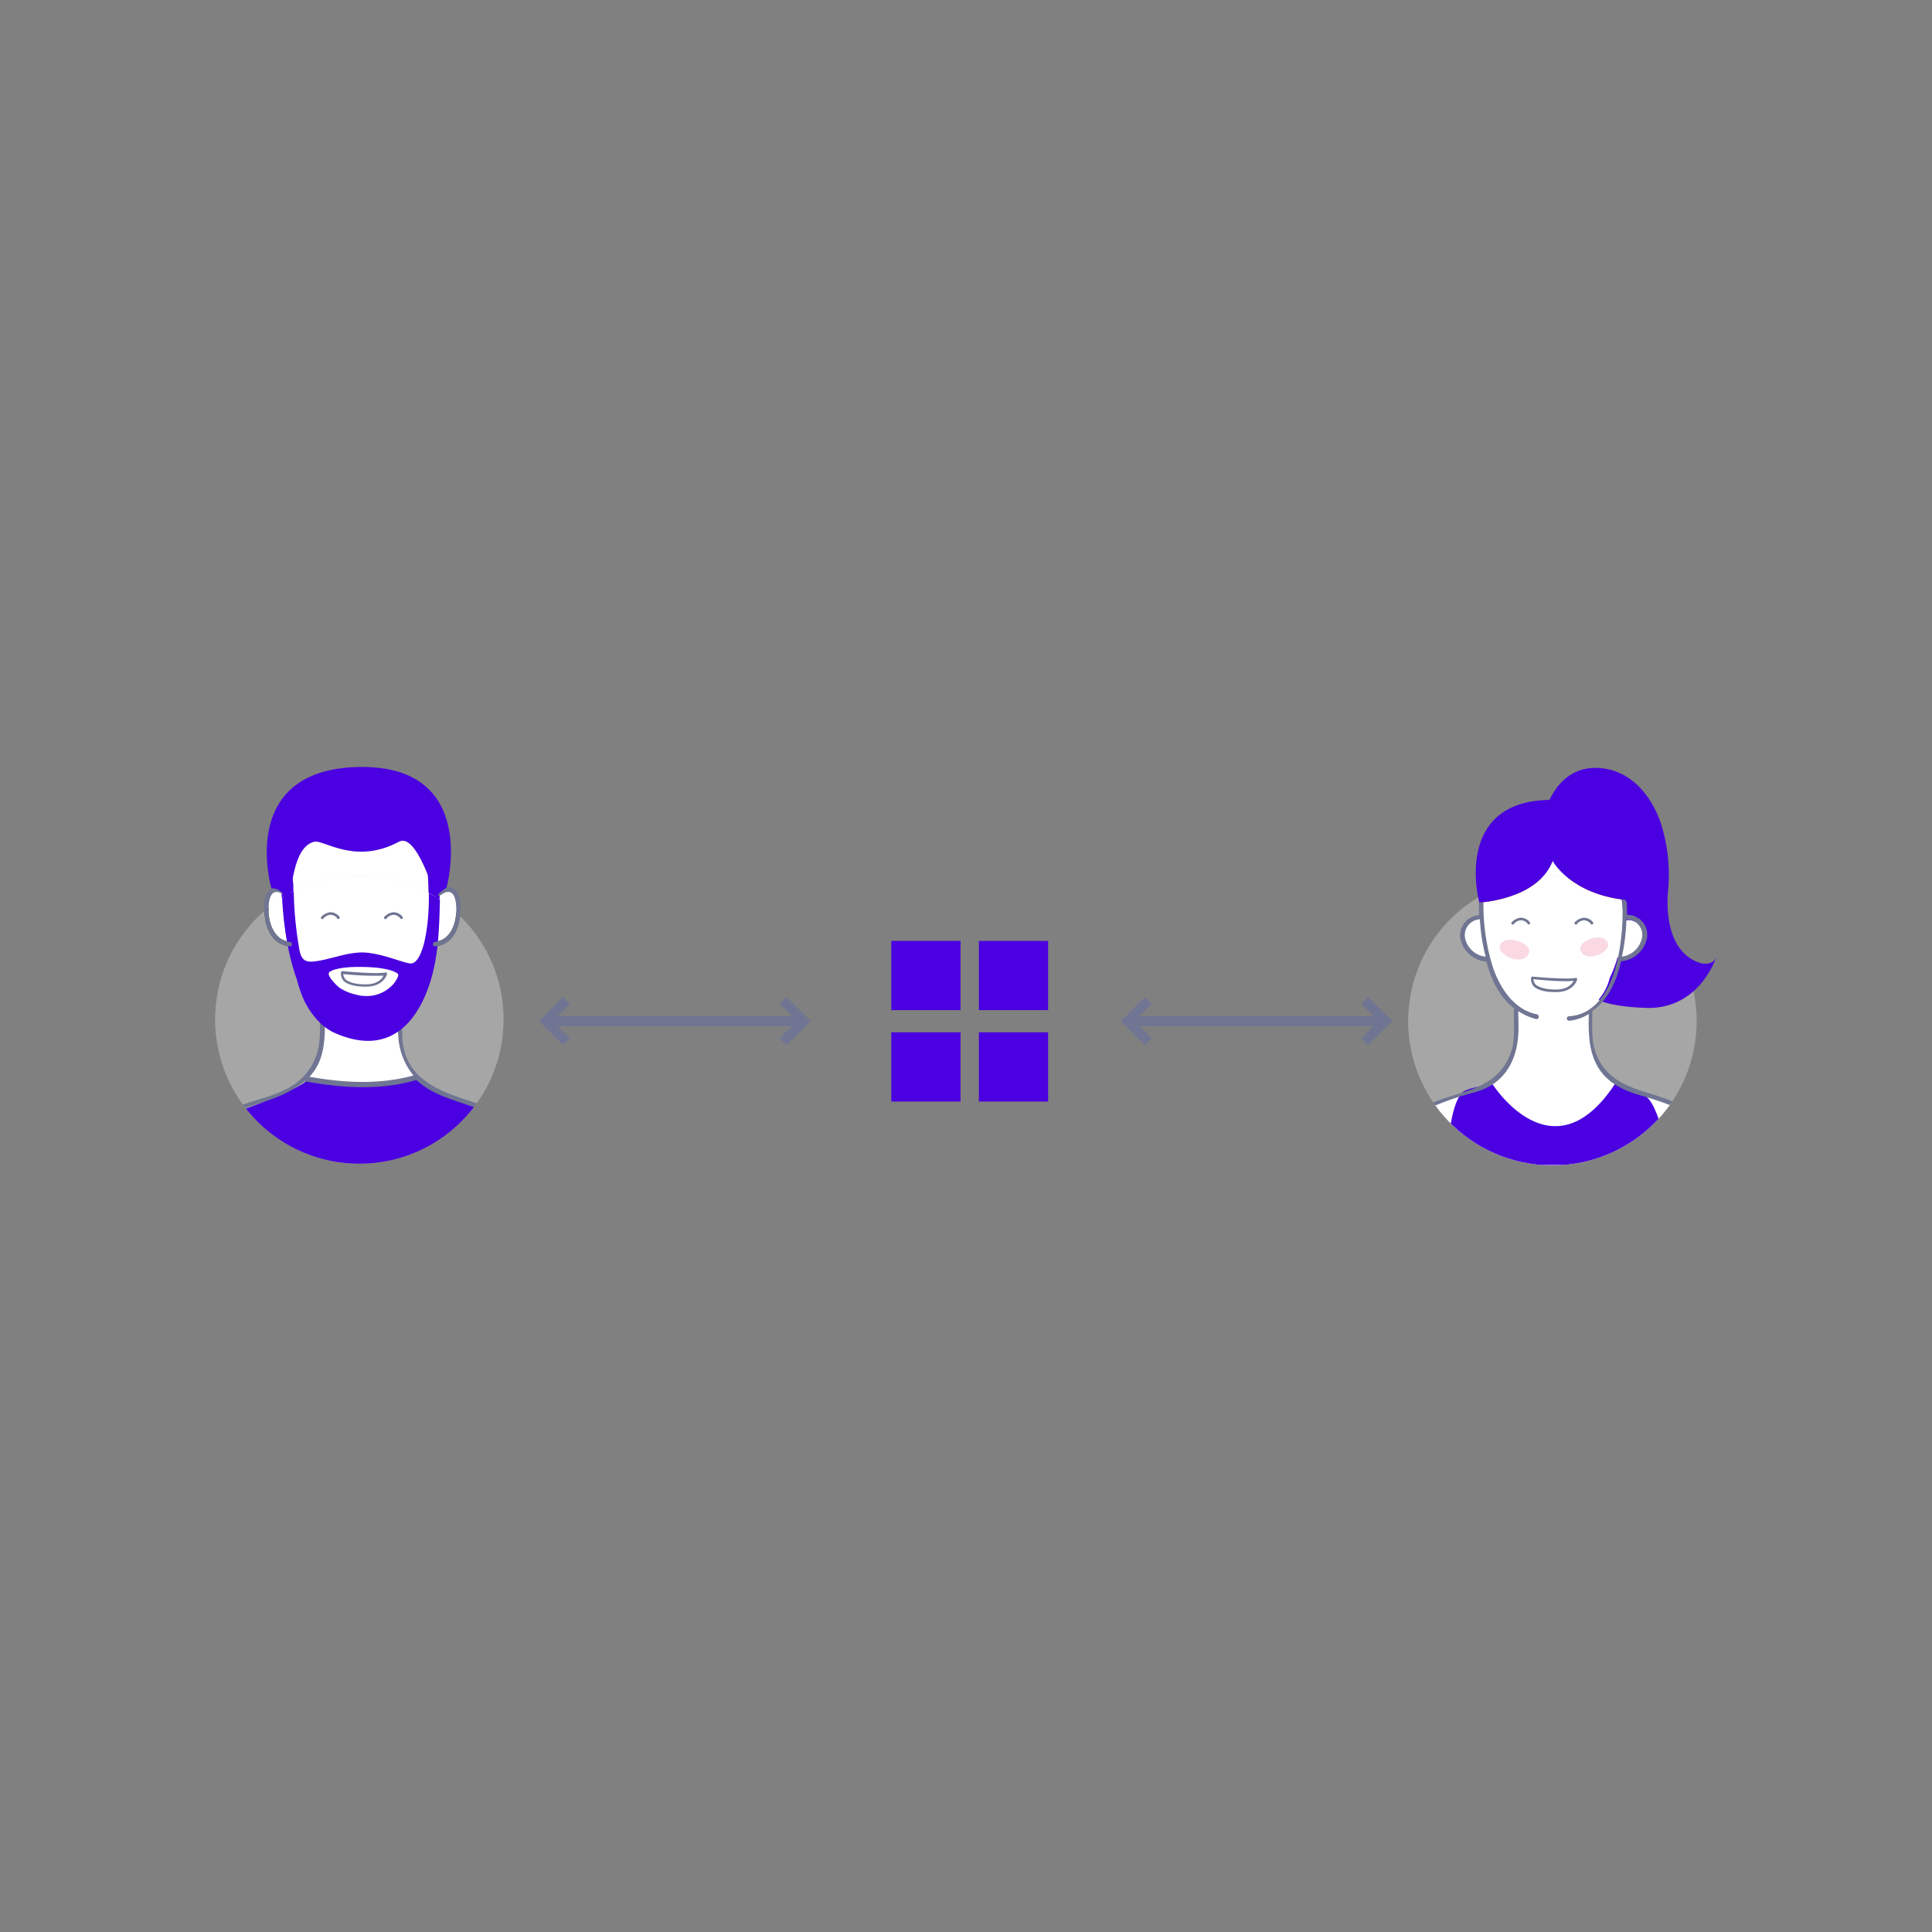<svg id="Section1" xmlns="http://www.w3.org/2000/svg" viewBox="0 0 600 600"><rect x="0" y="0" width="600" height="600" fill="#808080" stroke="none"/><defs><clipPath id="clip-path"><circle class="cls-1" cx="111.6" cy="316.6" r="44.8"/></clipPath><clipPath id="clip-path-9"><circle class="cls-1" cx="482.1" cy="317.1" r="44.8" transform="rotate(-80.78 482.118 317.097)"/></clipPath><style>.cls-1{fill:none}.cls-2{fill:#fff}.cls-3{fill:#4a00e0}.cls-4{clip-path:url(#clip-path)}.cls-5{fill:#ccc;opacity:.5;isolation:isolate}.cls-7{fill:#6f7592}.cls-8{fill:#38332d}.cls-9{clip-path:url(#clip-path-9)}</style></defs><path class="cls-2" d="m90.4 293.3-4.3-1.4-2.6-4.6-.9-4.4v-3.2l.7-2.4 2.5-1.1 3.6-10.2 5.6-10.5 38.3-.7 3.3 11.2v9.3l1.2 1.4 2.3-.2 1.9 2.3.3 6.2-2.5 5.9-3.2 1.9-2.9.7-9.8 24.8.5 6.4 1.6 4.4 3.3 5.1-3.6 1.1-7.3 1.1-7.3.4-6.9-.5-9.7-1.4 4.3-6 1.1-4.7v-8.3l-7.5-16.8-2-5.8z"/><path class="cls-3" d="m136.6 275.8-3.8-5.2c.5 7.3.5 15.3-1.3 22.5-.6 2.1-1.9 6.1-4.2 5.9s-9-3.2-14.5-3.4c-5.3-.1-10.2 2.2-15.4 2.8-3.6.4-4.2-1.5-4.7-4.7a117 117 0 0 1-1.6-18.7c0-.9-.6-3.5.1-4.3l-3.8 5.2c.5 17.6 4.7 28 4.7 28a48.5 48.5 0 0 0 1.7 5.3c1.9 4.6 5.5 9.4 10.1 11.4 11 4.9 21.6 3.1 28-11.5 4.6-10.6 4.4-22.3 4.7-33.3Zm-14.8 29.9a11 11 0 0 1-8.8 3.4 10.05 10.05 0 0 1-2.5-.4 15.28 15.28 0 0 1-5.1-2.1c-.7-.5-4.1-3.7-3.3-4.8 0 0 1.4-1.9 10.7-1.7s10.7 2.2 10.7 2.2c.5.6-1.3 3-1.7 3.4Z"/><g class="cls-4"><circle class="cls-5" cx="111.6" cy="316.6" r="44.8"/></g><g class="cls-4"><path class="cls-2" d="m90.5 293.3-4.3-1.4-2.6-4.6-.9-4.4v-3.2l.8-2.4 2.4-1.1 3.7-10.2 5.5-10.5 38.3-.7 3.3 11.2v9.3l1.2 1.4 2.3-.2 1.9 2.3.3 6.2-2.4 5.9-3.3 1.9-2.8.7-9.9 24.8.6 6.4 1.5 4.4 3.3 5.1-3.6 1.1-7.2 1.1-7.4.4-6.9-.5-9.7-1.4 4.3-6 1.2-4.7v-8.3l-7.6-16.8-2-5.8z"/></g><g class="cls-4"><path class="cls-3" d="M55.4 362s5.6-11.9 16.2-15.9l9-3.4s12.4-4.7 14.7-7.1c0 0 23 3.3 33.5-1.5 0 0 9.5 6.5 12.5 7.5 0 0 14.6 3.7 19.4 9.1 0 0 8.2 5.4 7.9 11.4H55.4Z"/></g><path d="M89.2 282.1c1.6-5.3 1.5-19 8.4-20.7 2.9-.7 12.7 7.3 26.3 0 5.4-2.9 10.9 15.8 11.9 18.5l.4-2.4 2.5-1.9s10.5-38.2-27.4-37.4-27 37.7-27 37.7 4.4-.7 4.9 6.2Z" style="fill:#40405b" class="cls-4"/><g class="cls-4"><path class="cls-7" d="M58.6 357.4c3.1-5.5 8.9-9.7 14.8-12.3 2.4 5.5 2.7 11.4 2.2 17.3h1.5c.5-6.1.2-12.1-2.3-17.8 5.7-2.2 11.8-3.4 16.9-6.8.1-.1.2-.1.3-.2a18.9 18.9 0 0 0 2.7-2 1.38 1.38 0 0 0 .4.3c11.4 2 23 2.8 34.2-.5a17.41 17.41 0 0 0 1.4 1.2c5.4 4.3 13 5.7 19.3 8.3.3.1.5.2.8.3-4 4.4-4.9 11.1-4.8 17.3h1.5c-.1-6.1.8-12.5 4.8-16.6 5.4 2.6 10.5 6.6 13.4 11.6.9 1.6 1.6 3.4 2.3 5h1.4a33.49 33.49 0 0 0-6.4-11.1c-4.2-4.8-10.9-7.4-16.9-9.4-9.9-3.2-20.1-7-21.1-19a87.75 87.75 0 0 1-.1-8.9c4.7-3.3 7.6-9.1 9.1-14.9a68 68 0 0 0 1.9-22.5 7.84 7.84 0 0 1-1.4.5 68.57 68.57 0 0 1-1.7 20.7c-1.9 8-6.4 16.9-15.7 17.4-.2 0-.2 1.5 0 1.5a15.33 15.33 0 0 0 6.5-1.8c0 2.3-.1 4.5.1 6.8a21 21 0 0 0 4.7 12.2c-10.6 2.9-21.5 2.3-32.3.4 3.4-3.6 4.4-7.9 4.7-12.6.2-2.6 0-5.2.1-7.8a16.7 16.7 0 0 0 5.5 2.2c.9.2 1.2-1.3.2-1.5-7.5-1.4-11.7-8.1-14-14.8-2.4-6.9-3.1-14.3-3.1-21.5 0-.9-1.5-.8-1.5.2a69.25 69.25 0 0 0 3.4 22.6 26 26 0 0 0 8 12c-.1 3.3.1 6.7-.2 10a18 18 0 0 1-4.4 10.5c-4.2 5-10.8 6.6-16.8 8.5s-12.7 4.6-16.9 9.4a35.32 35.32 0 0 0-6.4 11.1h1.4c.9-1.8 1.6-3.7 2.5-5.3Z"/></g><g class="cls-4"><path class="cls-8" d="M136 276.9c-.7.5 0 1.7.7 1.2 4.3-3.3 5.1 1.4 5 4.9-.1 4.1-1.9 9-6.6 9.5-.9.1-.9 1.5 0 1.4 6.1-.6 8-6.8 7.9-12.2.1-4.7-2.5-8.2-7-4.8Z"/></g><g class="cls-4"><path class="cls-8" d="M89.1 276.9c.7.5 0 1.7-.7 1.2-4.3-3.3-5.1 1.4-5 4.9.1 4.1 1.9 9 6.6 9.5.9.1.9 1.5 0 1.4-6.1-.6-8-6.8-7.9-12.2-.1-4.7 2.5-8.2 7-4.8Z"/></g><g class="cls-4"><path class="cls-3" d="m136.7 276-3.8-5.2c.5 7.3.5 15.3-1.3 22.5-.6 2.1-1.9 6.1-4.2 5.9s-9-3.2-14.5-3.4c-5.3-.1-10.2 2.2-15.4 2.8-3.6.4-4.2-1.5-4.7-4.7a117 117 0 0 1-1.6-18.7c0-.9-.6-3.5.1-4.3l-3.8 5.2c.5 17.6 4.7 28 4.7 28a48.5 48.5 0 0 0 1.7 5.3c1.9 4.6 5.5 9.4 10.1 11.4 11 4.9 21.6 3.1 28-11.5 4.6-10.6 4.4-22.3 4.7-33.3Zm-14.8 29.9a11 11 0 0 1-8.8 3.4 10.05 10.05 0 0 1-2.5-.4 15.28 15.28 0 0 1-5.1-2.1c-.7-.5-4.1-3.7-3.3-4.8 0 0 1.4-1.9 10.7-1.7s10.7 2.2 10.7 2.2c.5.6-1.3 3.1-1.7 3.4Z"/></g><path class="cls-7" d="M136 276.9c-.7.5 0 1.7.7 1.2 4.3-3.3 5.1 1.4 5 4.9-.1 4.1-1.9 9-6.6 9.5-.9.1-.9 1.5 0 1.4 6.1-.6 8-6.8 7.9-12.2.1-4.7-2.5-8.2-7-4.8Zm-46.9 0c.7.5 0 1.7-.7 1.2-4.3-3.3-5.1 1.4-5 4.9.1 4.1 1.9 9 6.6 9.5.9.1.9 1.5 0 1.4-6.1-.6-8-6.8-7.9-12.2-.1-4.7 2.5-8.2 7-4.8Z"/><path class="cls-3" d="M89.2 282.1c1.6-5.3 1.5-19 8.4-20.7 2.9-.7 12.7 7.3 26.3 0 5.4-2.9 10.9 15.8 11.9 18.5l.4-2.4 2.5-1.9s10.5-38.2-27.4-37.4-27 37.7-27 37.7 4.4-.7 4.9 6.2Z"/><path class="cls-7" d="M113.3 306.4c-4.5 0-6.5-1.4-6.9-2.2a3.29 3.29 0 0 1-.5-2.2c0-.1.1-.2.1-.3a.37.37 0 0 1 .3-.1c.1 0 10.6 1 13.4.4a.6.6 0 0 1 .4.1c.1.1.1.2.1.4 0 0-.9 3.7-6.1 3.9Zm-6.7-3.9a3 3 0 0 0 .5 1.4c.3.5 2.1 1.9 6.9 1.8 3.3-.1 4.7-1.8 5.1-2.7a94.13 94.13 0 0 1-12.5-.5Zm18.1-17.1a.37.37 0 0 1-.3-.1 2.88 2.88 0 0 0-2.1-1.2 3.08 3.08 0 0 0-2.3 1.2c-.1.2-.4.2-.6 0s-.2-.4 0-.6a4.39 4.39 0 0 1 2.9-1.4 3.62 3.62 0 0 1 2.7 1.4.64.64 0 0 1 0 .6.37.37 0 0 1-.3.1Zm-19.6 0a.37.37 0 0 1-.3-.1 2.59 2.59 0 0 0-2.1-1.2 3.08 3.08 0 0 0-2.3 1.2c-.1.2-.4.2-.6 0s-.2-.4 0-.6a4.39 4.39 0 0 1 2.9-1.4 3.62 3.62 0 0 1 2.7 1.4.64.64 0 0 1 0 .6.37.37 0 0 1-.3.1Z"/><path class="cls-2" d="M471 262.4h23.1v14H469v-14h2z"/><g class="cls-9"><circle class="cls-5" cx="482.1" cy="317.1" r="44.8" transform="rotate(-80.78 482.118 317.097)"/></g><g class="cls-9"><path class="cls-2" d="m428.7 364.6 2.3-7.3 1.5-3.4 6.5-7.4 6-3.5 10.1-3.7 9.8-4 4.6-7.2 1-4.2.3-5.8v-5.6l-3.9-4-2.2-3.9-1.8-4.4-.5-2.2-4.9-1.5-2.6-3-.8-3.9.9-2.7 2.3-1.7 2.7-.6.8-15.1 16.3-10.1 24.8 1.2 6 19.3-3.3 3.9.7 1.3 3 .6 1.9 2.1.7 3.3-1.6 3.8-1.9 1.8-2 .9-2.5.7-4 10.4-3.9 4.4-1.5 1 .3 7.2.9 5.7 2.2 4.6 3.7 3.7 7.9 3.9 11.1 3.7 6.6 4.1 2.4 2.2 3.5 5.1 3.3 7v1.2l-106.7 2.1z"/></g><g class="cls-9"><path class="cls-3" d="M517.9 294c-4-8.9-2.7-20.7-3.6-30.2a37 37 0 0 0-6.8-17.4c-2.7-3.7-8.4-7.3-13.1-7.7a15.48 15.48 0 0 0-11.3 3.5c-2.7 2.4-6.3 4.8-6 8.8 0 0 1.5 4.7 3.7 11.4 7.6-3.1 18.7 3.1 21.2 10.4a38.72 38.72 0 0 1 2.1 13.4 3.52 3.52 0 0 1 3.3-.1 3.55 3.55 0 0 1 .9.4 3.18 3.18 0 0 1 1.1 1.2c.1.1.1.1.2.1 1.9 1.5 1.3 3.5.1 5.1a5.85 5.85 0 0 1-5.7 4.2l-1.3.3h-.4a34.13 34.13 0 0 1-2.4 6.3v.1a16.6 16.6 0 0 1-3.4 6.6c1.8 1.5 9.1 2.3 10.8 2.4a23.18 23.18 0 0 0 13.8-3.7c4.7-3.3 6.4-5.5 8.7-12.2-1.6 5-10 1.2-11.9-2.9Zm.9 67.9c-1.6-8-4.7-20.9-8.4-21.7a15.79 15.79 0 0 1-8.2-4.6c-19.6 31.1-38.6 1.2-38.6 1.2s-7.9.8-9.6 2.6c-3.3 3.6-4.4 15.1-4.9 22.4h69.7Z"/><path class="cls-7" d="M477.3 315c-7.1-1.4-11.4-8.1-13.6-14.4a64.25 64.25 0 0 1-3-20.4c0-.9-1.4-.7-1.4.2 0 1.3 0 2.6.1 3.8a6.33 6.33 0 0 0-5.9 7.2 9 9 0 0 0 7.8 7.2h.3c.3 1.1.6 2.1 1 3.2 1.5 4.4 4 8.6 7.6 11.3-.1 3.2.1 6.3-.1 9.5a17.18 17.18 0 0 1-4.1 9.9c-4 4.7-10.3 6.3-15.9 8.1s-10.7 3.9-14.7 8.4a36.36 36.36 0 0 0-6.7 12.1h1.3c.7-1 1.6-4.1 2.8-6.3a26.65 26.65 0 0 1 13.5-11.7 89.64 89.64 0 0 1 11.4-3.8c11.6-3 13.5-13 13.8-17.9.2-2.5 0-4.9 0-7.4a18.83 18.83 0 0 0 5.6 2.5.76.76 0 0 0 .2-1.5Zm-22.1-22.9a4.92 4.92 0 0 1 4.4-6.6 57.15 57.15 0 0 0 1.8 11.6 7.23 7.23 0 0 1-6.2-5Zm74.1 56.8c-4-4.5-9.1-6.8-14.7-8.6s-11.9-3.3-15.9-8a17.18 17.18 0 0 1-4.1-9.9c-.2-2.8-.1-5.6-.1-8.4 4.5-3.1 7.2-8.6 8.6-14.1a7.37 7.37 0 0 1 .4-1.4h.2a9 9 0 0 0 7.8-7.2 6.19 6.19 0 0 0-6-7.2h-.2a66.32 66.32 0 0 0-.7-10c-.1-.9-1.5-.5-1.3.4a68 68 0 0 1-1.1 24.2c-1.8 7.6-6.1 16.4-14.9 16.9a.7.7 0 0 0 0 1.4 13.87 13.87 0 0 0 6.1-2.1c0 2.1-.1 4.3.1 6.4.6 10.3 5.5 15.7 15 18.6 3.5 1 6.8 2 10.1 3.3a26.27 26.27 0 0 1 13.5 11.5c1.2 2.1 2.1 5.3 2.8 6.3h1.3a41 41 0 0 0-6.9-12.1Zm-24.2-63.4h.2a4.86 4.86 0 0 1 4.4 6.6 7.38 7.38 0 0 1-6 5 63.43 63.43 0 0 0 1.4-11.6Z"/><path d="M498.3 291.6c4.3 2.8-4.4 7.6-7 4.4s4.6-6 7-4.4Zm-31.3.7c-4.5 2.9 4.5 7.9 7.3 4.6s-4.7-6.2-7.3-4.6Z" style="fill:#e84376;opacity:.2;isolation:isolate"/><path d="M459.4 280.3s18.1-.8 22.8-12.9c0 0 5.5 10.3 22.8 12.1 0 0 9.6-31.1-23-31.1-31.2 0-22.6 31.9-22.6 31.9Z" style="fill:#ffc931"/></g><path class="cls-3" d="M459.4 280.3s18.1-.8 22.8-12.9c0 0 5.5 10.3 22.8 12.1 0 0 9.6-31.1-23-31.1-31.2 0-22.6 31.9-22.6 31.9Z"/><path class="cls-3" d="M528.1 299.1c-9-2.8-11-13.6-10-23.4a52.1 52.1 0 0 0-2-19s-4-15.8-17.8-18-17.9 11.8-17.9 11.8l3.7 11.9c10.7-2 16.7 2.3 20.1 7.6l-1.4 6.6 5.6 8.4a11.3 11.3 0 0 1 5.3 1.4c2.1 1 1.5 4.3 1.5 5.7s-1.7 3.3-4.3 4.9a8.22 8.22 0 0 1-4.3 1.5l-6.8 12c26 10.1 33.2-13.3 33.2-13.3-1.1 3-4.9 1.9-4.9 1.9Z"/><path class="cls-7" d="M482.9 308.1c-4.5 0-6.5-1.4-6.9-2.2a3.29 3.29 0 0 1-.5-2.2c0-.1.1-.2.1-.3a.37.37 0 0 1 .3-.1c.1 0 10.6 1 13.4.4a.6.6 0 0 1 .4.1c.1.1.1.2.1.4 0 0-.9 3.7-6.1 3.9Zm-6.7-4a3 3 0 0 0 .5 1.4c.3.5 2.1 1.9 6.9 1.8 3.3-.1 4.7-1.8 5.1-2.7-3.2.4-10.6-.3-12.5-.5Zm18.2-17a.37.37 0 0 1-.3-.1 2.88 2.88 0 0 0-2.1-1.2 3.08 3.08 0 0 0-2.3 1.2c-.1.2-.4.2-.6 0s-.2-.4 0-.6a4.39 4.39 0 0 1 2.9-1.4 3.62 3.62 0 0 1 2.7 1.4.64.64 0 0 1 0 .6.37.37 0 0 1-.3.1Zm-19.6 0a.37.37 0 0 1-.3-.1 2.59 2.59 0 0 0-2.1-1.2 3.08 3.08 0 0 0-2.3 1.2c-.1.2-.4.2-.6 0s-.2-.4 0-.6a4.39 4.39 0 0 1 2.9-1.4 3.62 3.62 0 0 1 2.7 1.4.64.64 0 0 1 0 .6.77.77 0 0 1-.3.1Z"/><path d="M170.8 317.1h77m-71.9 6.4-6.4-6.4 6.4-6.4m67.3 0 6.4 6.4-6.4 6.4m108.2-6.4h77m-71.8 6.4-6.4-6.4 6.4-6.4m67.2 0 6.5 6.4-6.5 6.4" style="stroke:#6f7592;stroke-miterlimit:10;stroke-width:3px;fill:none"/><path class="cls-3" d="M276.8 292.2h21.5v21.5h-21.5zm27.2 0h21.5v21.5H304zm-27.2 28.4h21.5v21.5h-21.5zm27.2 0h21.5v21.5H304z"/></svg>
